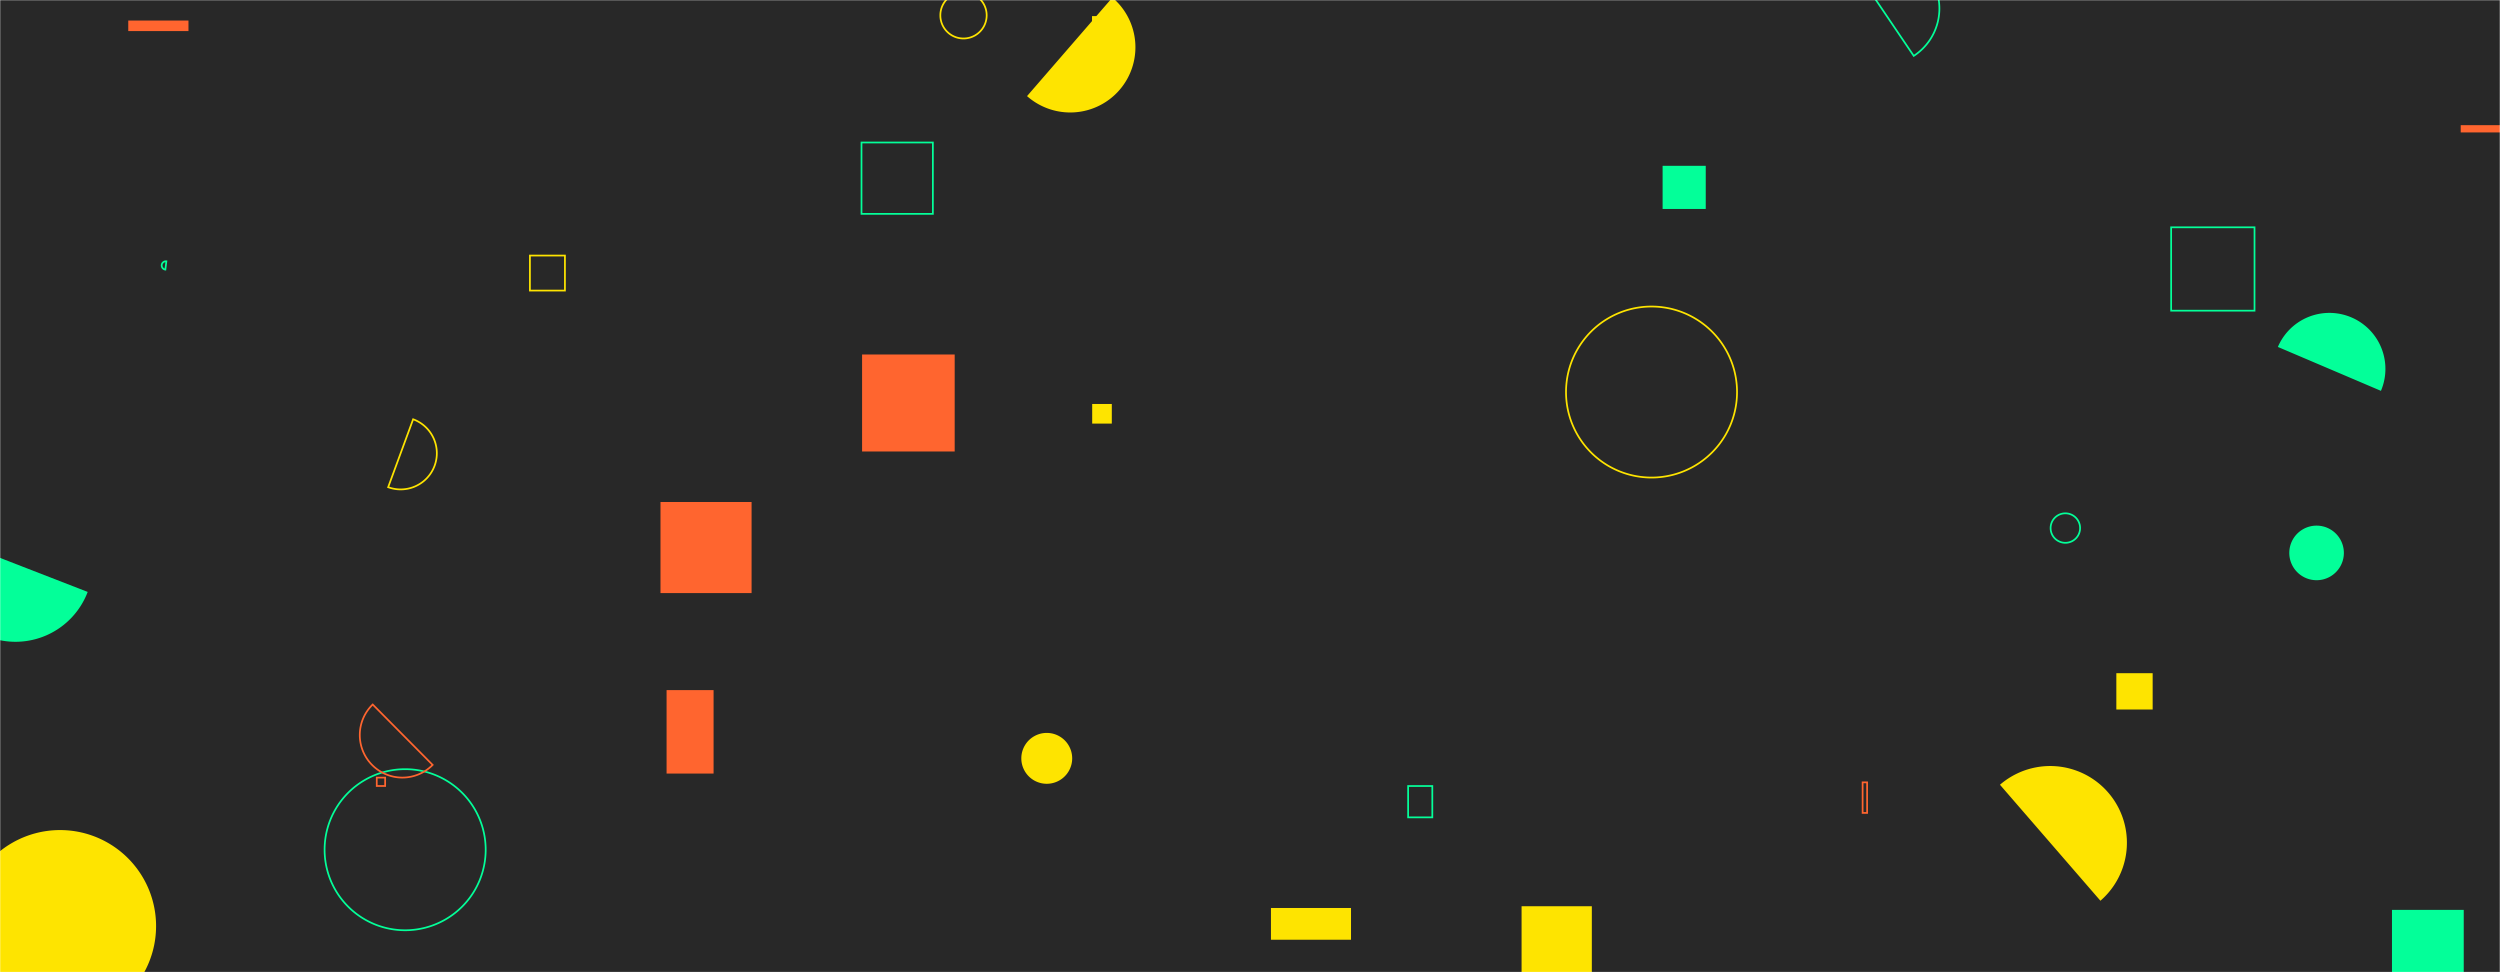 <svg xmlns="http://www.w3.org/2000/svg" version="1.1" xmlns:xlink="http://www.w3.org/1999/xlink" xmlns:svgjs="http://svgjs.dev/svgjs" width="1440" height="560" preserveAspectRatio="none" viewBox="0 0 1440 560"><g mask="url(&quot;#SvgjsMask1052&quot;)" fill="none"><rect width="1440" height="560" x="0" y="0" fill="rgba(40, 40, 40, 1)"></rect><path d="M-20.7 533.42 a55.3 55.3 0 1 0 110.6 0 a55.3 55.3 0 1 0 -110.6 0z" fill="rgba(254, 228, 0, 1)"></path><path d="M95.82 150.52a2.4 2.4 0 1 0-0.57 4.77z" stroke="rgba(3, 255, 153, 1)"></path><path d="M541.64 8.83 a13.34 13.34 0 1 0 26.68 0 a13.34 13.34 0 1 0 -26.68 0z" stroke="rgba(254, 228, 0, 1)"></path><path d="M1371.42 225.13a32.26 32.26 0 1 0-59.36-25.29z" fill="rgba(3, 255, 153, 1)"></path><path d="M629 9.28L638.57 9.28L638.57 18.85L629 18.85z" fill="rgba(254, 228, 0, 1)"></path><path d="M1102.32 32.2a32.61 32.61 0 1 0-36.53-54.02z" stroke="rgba(3, 255, 153, 1)"></path><path d="M1072.86 450.64L1075.46 450.64L1075.46 468.24L1072.86 468.24z" stroke="rgba(255, 101, 47, 1)"></path><path d="M591.57 55.36a37.55 37.55 0 1 0 49.17-56.76z" fill="rgba(254, 228, 0, 1)"></path><path d="M1417.37 72.1L1462.51 72.1L1462.51 76.28L1417.37 76.28z" fill="rgba(255, 101, 47, 1)"></path><path d="M383.95 397.5L411.02 397.5L411.02 445.57L383.95 445.57z" fill="rgba(255, 101, 47, 1)"></path><path d="M957.66 95.51L982.51 95.51L982.51 120.36L957.66 120.36z" fill="rgba(3, 255, 153, 1)"></path><path d="M1219.01 387.76L1239.93 387.76L1239.93 408.68L1219.01 408.68z" fill="rgba(254, 228, 0, 1)"></path><path d="M629.1 232.69L640.4 232.69L640.4 243.99L629.1 243.99z" fill="rgba(254, 228, 0, 1)"></path><path d="M902.03 225.82 a49.25 49.25 0 1 0 98.5 0 a49.25 49.25 0 1 0 -98.5 0z" stroke="rgba(254, 228, 0, 1)"></path><path d="M-32.45 308.73a44.5 44.5 0 1 0 82.96 32.22z" fill="rgba(3, 255, 153, 1)"></path><path d="M380.44 289.15L432.91 289.15L432.91 341.62L380.44 341.62z" fill="rgba(255, 101, 47, 1)"></path><path d="M876.43 521.99L916.89 521.99L916.89 572L876.43 572z" fill="rgba(254, 228, 0, 1)"></path><path d="M811.08 452.75L825.01 452.75L825.01 470.8L811.08 470.8z" stroke="rgba(3, 255, 153, 1)"></path><path d="M732.07 523L778.18 523L778.18 541.29L732.07 541.29z" fill="rgba(254, 228, 0, 1)"></path><path d="M186.97 489.44 a46.39 46.39 0 1 0 92.78 0 a46.39 46.39 0 1 0 -92.78 0z" stroke="rgba(3, 255, 153, 1)"></path><path d="M73.88 11.83L108.56 11.83L108.56 17.9L73.88 17.9z" fill="rgba(255, 101, 47, 1)"></path><path d="M305.23 147.2L325.4 147.2L325.4 167.37L305.23 167.37z" stroke="rgba(254, 228, 0, 1)"></path><path d="M1250.58 130.93L1298.6 130.93L1298.6 178.95L1250.58 178.95z" stroke="rgba(3, 255, 153, 1)"></path><path d="M496.22 82.08L537.33 82.08L537.33 123.19L496.22 123.19z" stroke="rgba(3, 255, 153, 1)"></path><path d="M217.01 447.9L221.84 447.9L221.84 452.73L217.01 452.73z" stroke="rgba(255, 101, 47, 1)"></path><path d="M223.58 280.62a20.84 20.84 0 1 0 14.39-39.12z" stroke="rgba(254, 228, 0, 1)"></path><path d="M1209.84 518.83a44.19 44.19 0 1 0-57.86-66.81z" fill="rgba(254, 228, 0, 1)"></path><path d="M1318.63 318.48 a15.72 15.72 0 1 0 31.44 0 a15.72 15.72 0 1 0 -31.44 0z" fill="rgba(3, 255, 153, 1)"></path><path d="M214.68 405.79a24.51 24.51 0 1 0 34.52 34.8z" stroke="rgba(255, 101, 47, 1)"></path><path d="M496.56 204.19L549.9 204.19L549.9 260.06L496.56 260.06z" fill="rgba(255, 101, 47, 1)"></path><path d="M588.28 436.81 a14.65 14.65 0 1 0 29.3 0 a14.65 14.65 0 1 0 -29.3 0z" fill="rgba(254, 228, 0, 1)"></path><path d="M1377.78 524.09L1419.11 524.09L1419.11 565.42L1377.78 565.42z" fill="rgba(3, 255, 153, 1)"></path><path d="M1181.15 304.17 a8.49 8.49 0 1 0 16.98 0 a8.49 8.49 0 1 0 -16.98 0z" stroke="rgba(3, 255, 153, 1)"></path></g><defs><mask id="SvgjsMask1052"><rect width="1440" height="560" fill="#ffffff"></rect></mask></defs></svg>